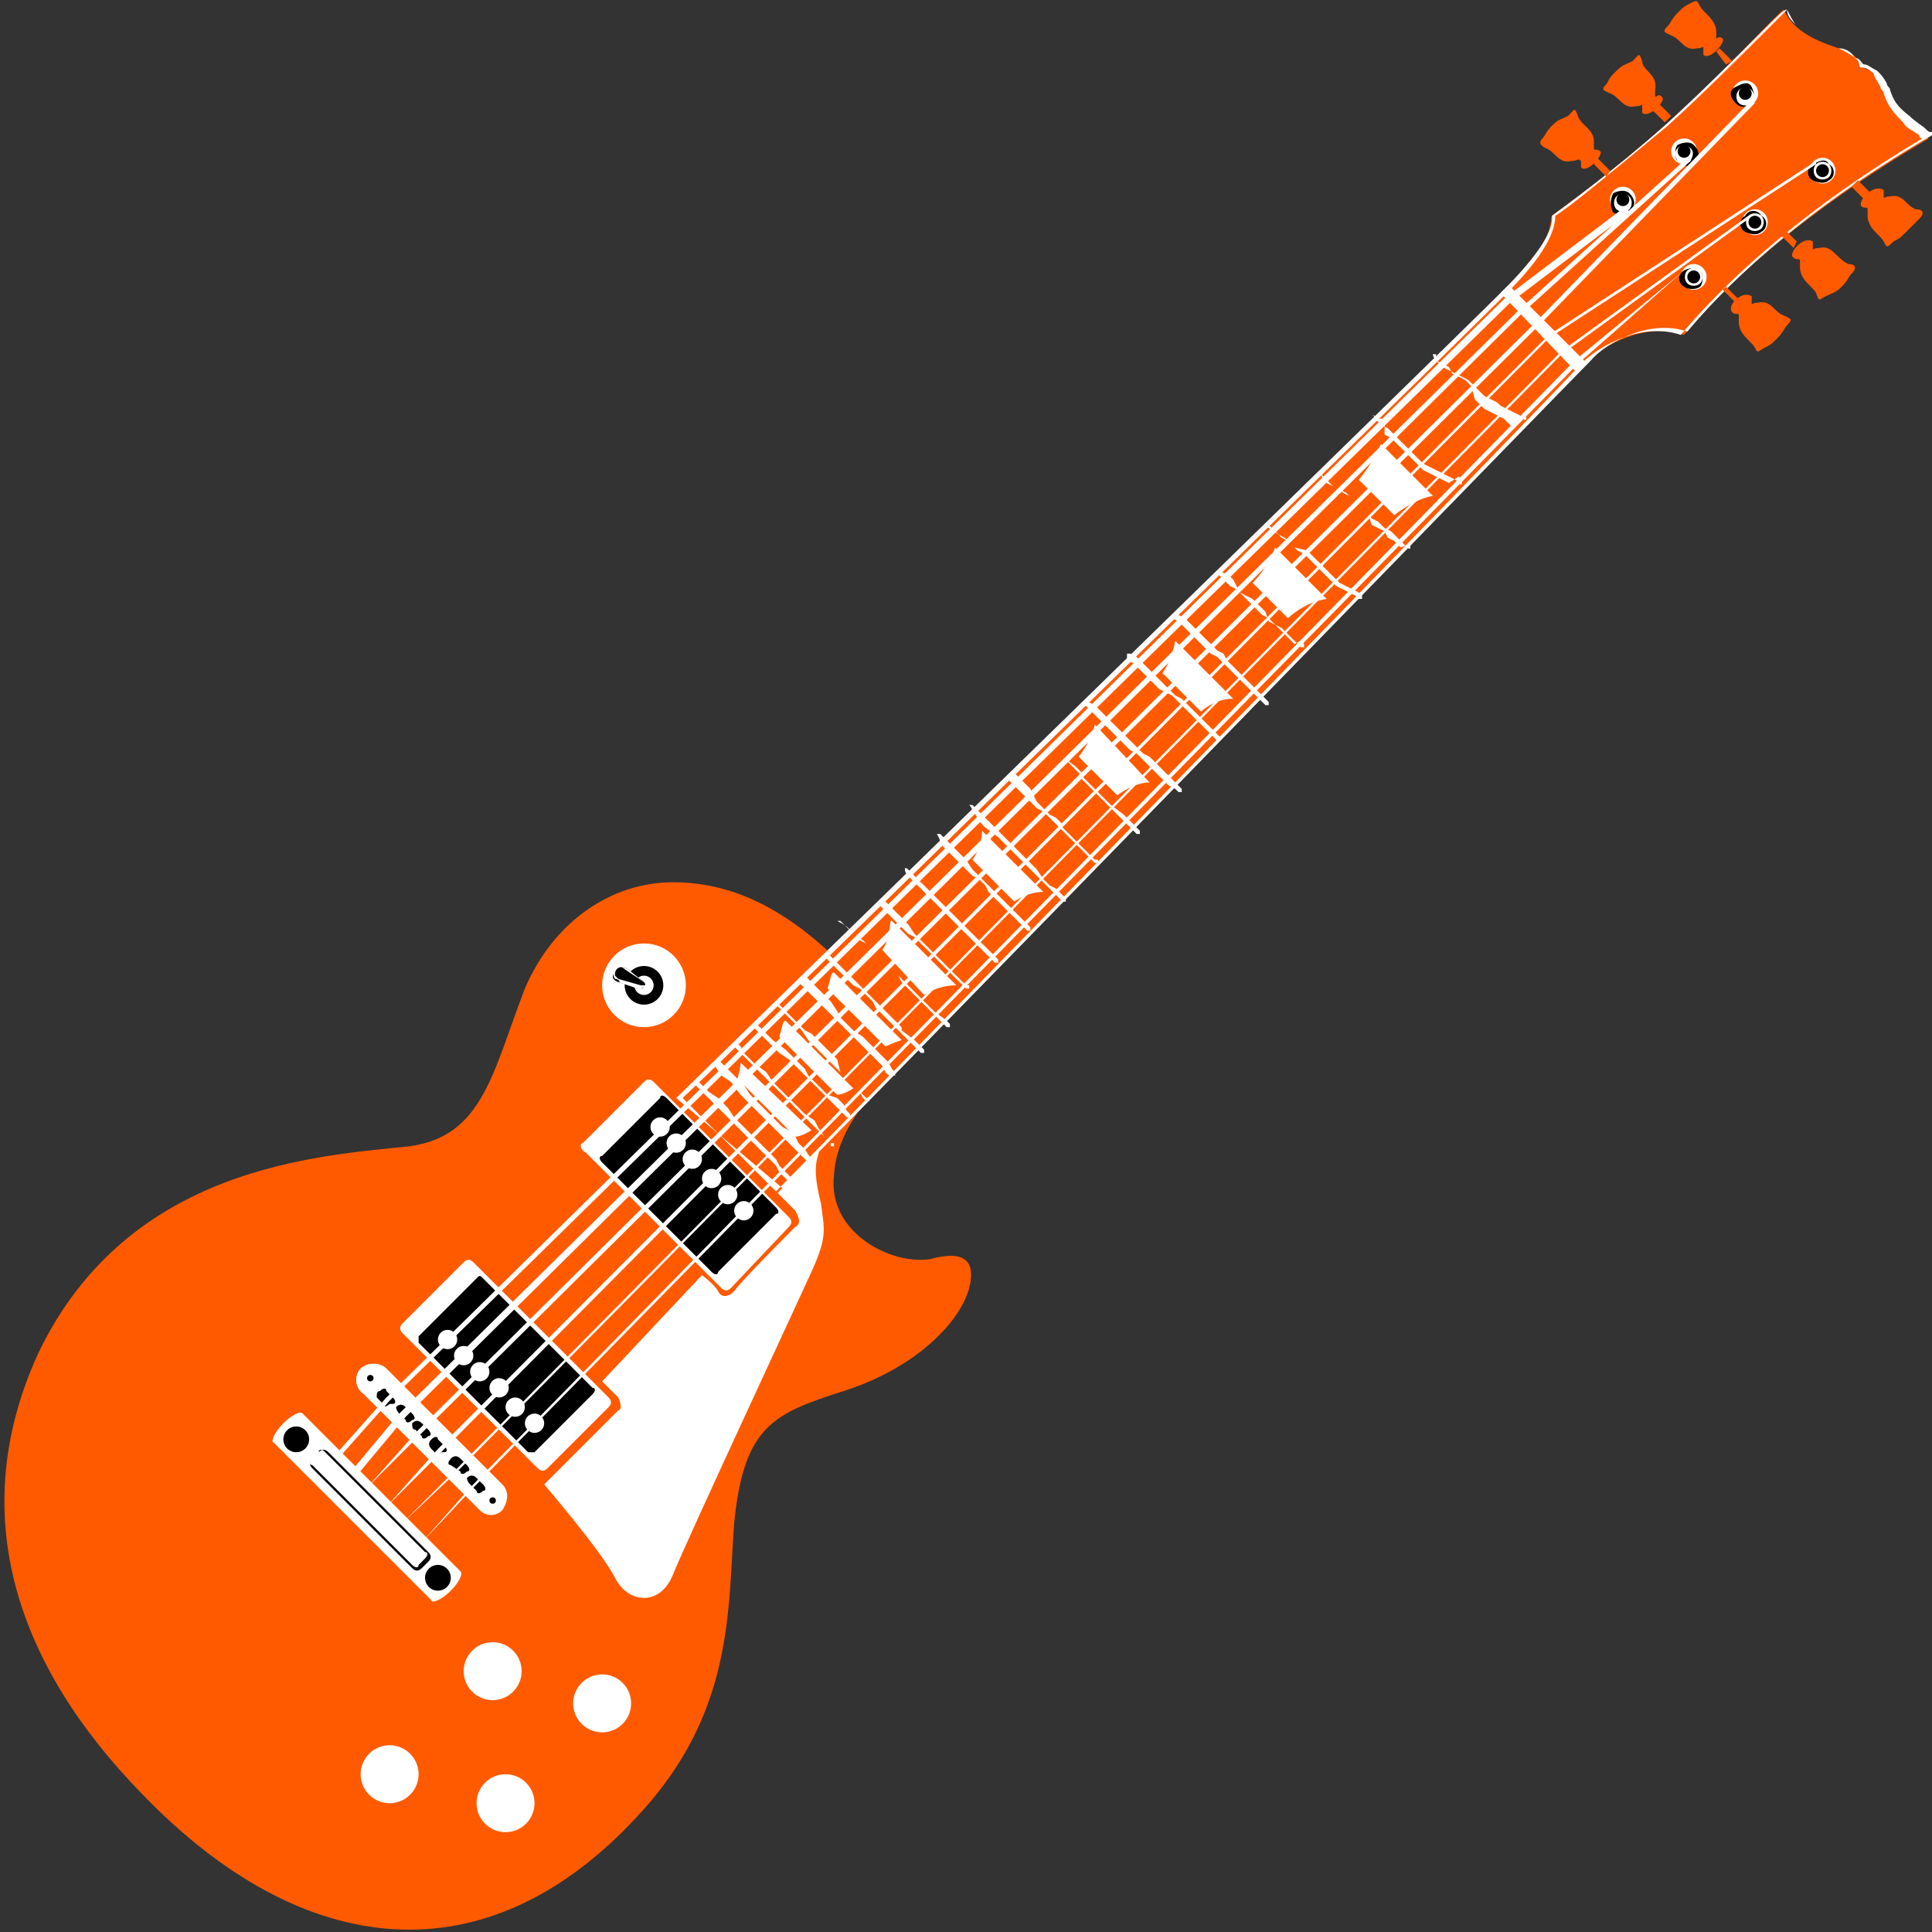 <svg enable-background="new 0 0 60 60" height="60" viewBox="0 0 60 60" width="60" xmlns="http://www.w3.org/2000/svg"><rect x="0" y="0" width="60" height="60" fill="#333333" stroke="none"/><path d="m27.1 31c-2.5-3-4.6-3.6-6.2-3.6-1.9 0-3.7 1.2-4.6 3.3-1 2.6-1.3 4.6-3.6 4.9-2.8.3-8.7.6-11.5 6.4-2.3 5-.7 9.7 3.2 13.7 5 5.2 10.7 5.8 15.4.7 3-3.2 2.8-6.4 3-9.1.3-3 1.2-3.4 3.4-4.1s3.6-2.1 3.9-3.2c.2-.8-.1-1.2-1.2-.9-1.2.2-3.2-.8-3-2.6.1-1.8 1.8-3.1 2.5-4 .8-.8-.3-1-.3-1z" fill="#ff5a00"/><path d="m8.8 44.2c.2-.2.5-.4.6-.3l4.9 4.9c.1.1-.1.4-.3.6-.3.3-.6.4-.6.3l-4.9-4.9c-.1 0 0-.3.3-.6zm2.4-1.7c.2-.2.6-.2.8 0l3.6 3.6c.2.2.2.5 0 .8-.2.2-.5.2-.7 0l-3.6-3.6c-.3-.2-.3-.6-.1-.8zm5.7 3.6s1.8 2.1 2.2 2.9 1.4.9 1.8-.1 3.8-8.3 4.3-9.4.4-1.3.3-2.1c-.2-.8-.2-1.2-.1-1.5s-.1 0-.1 0l-1.2 1.1s.5.5.6.6c.1.2.2.4 0 .5-.2.2-1.7 1.7-1.9 2-.2.2-.4.2-.5 0s-.5-.5-.5-.5l-3.1 3.3s.3.3.5.5c.1.2.1.4 0 .4-.1.1-2.3 2.3-2.3 2.3zm-4.4-5 1.9-1.9c.1-.1.2-.1.3 0l4.2 4.2c.1.1.1.2 0 .3l-1.9 1.9c-.1.1-.2.1-.3 0l-4.2-4.2c-.1-.1-.1-.2 0-.3z" fill="#fff"/><path d="m13 41.5 1.8-1.8c.1-.1.1-.1.2 0l3.4 3.4c.1 0 .1.1 0 .2l-1.8 1.8s-.1 0-.2 0l-3.4-3.4s0-.1 0-.2z"/><g fill="#fff"><circle cx="13.9" cy="41.6" r=".3"/><circle cx="14.4" cy="42.1" r=".3"/><circle cx="14.9" cy="42.6" r=".3"/><circle cx="15.5" cy="43.1" r=".3"/><circle cx="16" cy="43.7" r=".3"/><circle cx="16.6" cy="44.2" r=".3"/><path d="m18.1 35.5 1.9-1.9c.1-.1.2-.1.3 0l4.2 4.2c.1.1.1.2 0 .3l-1.8 1.9c-.1.1-.2.1-.3 0l-4.2-4.2c-.2-.1-.2-.3-.1-.3z"/></g><path d="m18.7 35.9 1.8-1.8c0-.1.1-.1.2 0l3.4 3.4c.1.1.1.2 0 .2l-1.8 1.8c0 .1-.1.1-.2 0l-3.4-3.4c-.1-.1-.1-.2 0-.2z"/><g fill="#fff"><circle cx="20.5" cy="35" r=".3"/><circle cx="21" cy="35.5" r=".3"/><circle cx="21.5" cy="36" r=".3"/><circle cx="22.1" cy="36.6" r=".3"/><circle cx="22.6" cy="37.1" r=".3"/><circle cx="23.1" cy="37.6" r=".3"/><circle cx="12.1" cy="55.1" r=".9"/><circle cx="15.3" cy="51.9" r=".9"/><circle cx="18.7" cy="52.9" r=".9"/><circle cx="15.7" cy="56" r=".9"/><circle cx="20" cy="30.6" r="1.3"/></g><circle cx="20" cy="30.6" r=".6"/><circle cx="20" cy="30.6" fill="#fff" r=".3"/><path d="m19.9 30.7-.7-.2s-.3-.1-.1-.3c.1-.3.4-.1.4-.1l.5.4s.1.1 0 .1c0 .1-.1.1-.1.1z"/><path d="m19.1 30.4s-.1-.1 0-.3c0-.1.1-.1.1-.1.1 0 .3.1.3.1l.5.4s.1.1 0 .1c0 .1-.1.1-.2.1l-.6-.2c.1 0 0-.1-.1-.1zm.9.1-.6-.4s-.1-.1-.2-.1-.1 0-.1.1v.2s.1.1.1.1l.7.2h.1c.1 0 .1 0 0-.1z" fill="#fff"/><path d="m11.8 43.2c.1-.1.2-.1.2 0l.2.2c.1.1.1.2 0 .2h-.1c-.1.1-.2.1-.2 0l-.2-.2c0-.1 0-.2.1-.2zm.5.5c.1-.1.2-.1.3 0l.2.2c.1.1.1.2 0 .2-.1.1-.2.1-.2 0l-.2-.2c-.1-.1-.1-.2-.1-.2zm.5.5c.1-.1.2-.1.3 0l.2.2c.1.1.1.2 0 .2-.1.1-.2.1-.2 0l-.2-.2c-.1 0-.1-.1-.1-.2zm.6.5c.1-.1.2-.1.2 0l.2.2c.1.1.1.2 0 .2h-.1c-.1.1-.2.1-.2 0l-.1-.1c-.1-.1-.1-.2 0-.3zm.6.6c.1-.1.2-.1.3 0l.2.2c.1.1.1.2 0 .2-.1.1-.2.1-.2 0l-.3-.2c-.1 0-.1-.1 0-.2zm.5.6c.1-.1.2-.1.3 0l.2.2c.1.1.1.2 0 .2-.1.1-.2.1-.2 0l-.2-.2c-.1-.1-.1-.2-.1-.2z"/><circle cx="11.5" cy="42.8" r=".1"/><circle cx="15.3" cy="46.6" r=".1"/><path d="m12.8 48.7-3.1-3.1c-.1-.1-.1-.2 0-.3l.2-.2c.1-.1.2-.1.3 0l3.1 3.1c.1.1.1.2 0 .3l-.2.2c-.1.1-.2.1-.3 0zm-2.7-3.6c-.1-.1-.2-.1-.2 0l-.2.2c-.1.1-.1.2 0 .2l3.1 3.1c.1.1.2.1.2 0l.2-.2c.1-.1.1-.2 0-.2z"/><circle cx="9.2" cy="44.7" r=".4"/><circle cx="13.6" cy="49" r=".4"/><path d="m21.1 34.1 3 3s24.5-25.2 25.1-25.8 1.9-1.3 3.1-.9c1.3-1.6 3.7-3.8 7.6-6.1 0 0-.4-.2-.7-.5-.5-.4-.5-.7-.7-1.1-.3-.6-.7-.6-.7-.6s-.1-.5-.7-.6c-.6-.2-1.4-.5-1.7-1.2-.1 0-2 2.1-3.7 3.6s-3.1 2.5-3.5 2.8c-.1.1.2.7-1.5 2.4-1.7 1.6-25.6 25-25.6 25z" fill="#ff5a00"/><path d="m21 34.1c.3-.3 24-23.4 25.7-25.1 1.4-1.4 1.5-2 1.5-2.2 0-.1 0-.1 0-.1.4-.3 1.8-1.3 3.5-2.8 1.1-1 2.3-2.2 3-2.9.6-.6.7-.7.8-.7.1.2.2.4.3.5.4.4.9.6 1.3.7.2 0 .4.1.5.3.2 0 .2.2.3.2s.2.1.4.2c.1.1.2.2.3.4 0 .1.1.1.1.2.1.3.2.5.6.8.2.2.4.3.5.4s.1.1.2.1v.1c-4.3 2.5-6.6 4.9-7.6 6.1-1.1-.4-2.5.3-3 .9-.6.6-24.8 25.5-25.1 25.7zm27.3-27.4c0 .3-.1 1-1.5 2.4-1.7 1.7-24.5 24-25.6 25l2.9 2.9c1.1-1.1 24.5-25.1 25-25.7.6-.6 1.9-1.3 3.1-.9 1-1.2 3.3-3.6 7.5-6.1 0 0-.1 0-.1-.1-.1-.1-.4-.2-.5-.4-.4-.4-.5-.6-.6-.9 0-.1-.1-.1-.1-.2-.1-.2-.2-.3-.2-.4-.2-.2-.3-.2-.4-.2s0-.2-.2-.3c-.1-.1-.3-.2-.5-.3-.4-.1-.9-.3-1.3-.7-.2-.2-.3-.3-.3-.5-.1.1-.4.4-.7.7-.7.7-1.9 1.9-3 2.9-1.7 1.4-3 2.5-3.5 2.8z" fill="#fff"/><path d="m55.7 8c.1.1.2 0 .2.1v.2c0 .4.4.6.5.8.1.3.1.2.3.1s.3-.1.5-.3.2-.3.3-.4c.2-.2.1-.3-.1-.3-.4-.2-.5-.6-.9-.5-.2 0-.2.1-.2 0 0 0 0-.1 0-.2-.3-.2-.8.4-.6.5zm-.4-.7.4.4.1-.2-.4-.4zm-1.5 2.4c.1.1.2 0 .2.1v.2c0 .4.4.6.5.8s.1.1.3 0 .2-.1.4-.3.2-.3.3-.4c.2-.2.1-.2-.1-.3-.3-.1-.4-.5-.8-.4-.2 0-.2.1-.2 0 0 0 0-.1 0-.2-.3-.2-.8.3-.6.5zm-.3-.7.4.4.1-.1-.4-.4zm4.3-2.6c.1.1.2 0 .2.1v.2c0 .4.4.6.5.8s.1.2.3 0c.2-.1.2-.1.4-.3l.4-.4c.2-.2.1-.3-.1-.3-.3-.1-.4-.5-.8-.4-.2 0-.2.1-.2 0 0 0 0-.1 0-.2-.3-.2-.8.3-.7.5zm-.3-.6.4.4.2-.2-.4-.4zm-5.9-2.8c-.1-.1-.1 0-.2 0 0 0 0-.1 0-.2.1-.5-.4-.6-.4-.9-.1-.3-.1-.2-.3 0-.2.1-.3.1-.5.3s-.2.2-.3.4c-.2.2-.1.2.1.3.3.1.4.5.8.4.2 0 .2-.1.2 0v.2c.2.2.8-.4.6-.5zm.3.6-.4-.4-.2.2.4.4zm1.6-2.4c-.1-.1-.2 0-.2 0s0-.1 0-.2c0-.4-.4-.6-.5-.8s-.1-.2-.3-.1-.2.1-.4.3-.2.3-.3.4c-.2.2-.1.2.1.3.3.1.4.5.8.4.2 0 .2-.1.2 0v.2c.2.2.7-.4.6-.5zm.3.7-.4-.4-.1.1.3.4zm-4.1 2.8c-.1-.1-.2 0-.2-.1 0 0 0-.1 0-.2 0-.4-.4-.5-.5-.8s-.1-.2-.3 0c-.2.1-.3.1-.5.3s-.2.3-.3.4-.1.2.1.3c.3.1.4.5.8.4.2 0 .2-.1.3 0v.2c.2.2.7-.4.6-.5zm.3.6-.4-.4-.1.2.4.4z" fill="#ff5a00"/><path d="m46.6 9.1.2-.2h.1l2.3 2.3v.1l-.2.2s0 0-.1 0zm-2 2.1.2.2.2.1.2.1.2.1.2.1.2.2.2.2.1.1.2.1.2.1.1.1.2.1.2.1.2.1.1.1s.1.1.1 0v-.1l-.4.4-.2-.2-.1-.1-.2-.1-.2-.1-.2-.1-.2-.2-.1-.1-.1-.4-.2-.2-.2-.1-.2-.1-.1-.2-.2-.1-.2-.1v-.2h-.1s0 .1.1.2zm-1.9 1.8.2.2.2.1.1.1.2.2.3.3.3.3.2.2.2.1.2.1.2.1.2.1.2.1.1.1s.1.1.1 0v-.1l-.1-.1-.3.2-.2-.1-.2-.1-.2-.1-.2-.1-.2-.2-.3-.3-.3-.3-.2-.2-.2-.1v-.4l-.1-.1h-.2c0-.1 0-.1-.1-.1.1 0 .1.1.1.1zm-1.7 1.7.1.1.1.1.2.2.2.1.1.1.2.1.2.2.3.3.2.2.2.1.2.2.2.1.2.2.2.2.1.1s.1.1.1 0v-.1l-.3.1-.2-.2-.2-.1-.1-.2-.2-.1-.2-.1-.1-.3-.3-.3-.2-.2-.2-.2-.2-.1-.2-.1-.2-.1-.1-.1-.1-.2c-.1 0-.1.1 0 0zm-1.6 1.7.3.2.2.1.2.2.2.2.2.1.2.2.3.3.3.3.2.2.2.1.2.1.2.1.1.1h.1v-.1l-.1-.1-.2-.1-.2-.1-.2-.1-.2-.2-.3-.3-.3-.3-.2-.2-.4-.1-.2-.2-.2-.1-.2-.2-.2-.2v.1c0-.1 0-.1 0-.1-.1 0-.1 0 0 .1zm-1.6 1.4.1.1.1.1.1.1.1.1.2.1.2.2.1.1.2.2.2.2.1.1.2.1.2.2.2.1.1.1.1.1.1.1.1.1.1.1.1.1h.1v-.1l-.1-.1-.2.1-.1-.1-.1-.1-.1-.1-.2-.2-.1-.1-.2-.1-.1-.3-.2-.2-.2-.2-.2-.1-.2-.1-.1-.2-.1-.2-.1-.1-.1-.1h-.1c-.1-.1-.1-.1-.2 0zm-1.4 1.4.2.1.3.3.3.3.2.2.2.2.2.1.2.2.2.2.2.2.2.2.2.2.2.2.2.2.1.1h.1v-.1l-.1-.1-.2-.2-.2-.2-.2-.2-.2-.2-.2-.2-.2-.2-.1-.2-.2-.1-.2-.2-.2-.2-.3-.3-.3-.3-.2-.1h-.1s-.2.1-.1.1zm-1.4 1.3.2.1.3.3.3.3.2.2.2.1.2.1.2.2.2.2.2.2.2.2.2.2.2.2.1.1.1.1h.1v-.1l-.1-.1-.1-.1-.2-.2-.2-.2-.2-.2-.2-.2-.2-.2-.2-.1-.2-.2-.2-.2-.2-.2-.3-.3-.3-.3-.2-.1h-.1zm-1.3 1.4.2.2.3.3.3.3.2.2.2.2.2.2.2.1.2.2.2.2.2.2.2.2.2.2.2.1.1.1h.1s0-.1 0-.1l-.1-.1-.1-.1-.2-.2-.2-.2-.2-.2-.2-.2-.2-.1-.2-.2-.3-.3-.2-.2-.2-.2-.3-.3-.3-.3-.2-.1h-.1zm-1.2 1.1.2.2.3.3.3.3.2.2.1.2.2.2.2.2.2.2.2.2.2.2.2.2.2.2.2.2.1.1h.1v-.1l-.1-.1-.2-.2-.2-.2-.4-.3-.2-.2-.2-.2-.1-.1-.2-.2-.2-.2v-.1l-.2-.2-.4-.3-.3-.3-.2-.2c0-.1 0-.1 0 0-.1 0-.1 0 0 0zm-1.2 1.2.2.2.2.2.3.3.2.2.2.1.2.2.2.2.2.2.2.2.2.2.2.2.2.2.1.1.1.1h.1v-.1h-.1l-.1-.1-.1-.1-.2-.2-.2-.2-.2-.2-.2-.2v-.1l-.2-.2-.2-.1-.2-.2-.2-.2-.2-.4-.2-.2-.2-.2-.1-.1h-.1c-.1 0-.1.1-.1.2zm-1.1 1 .1.1.1.2.2.2.4.3.2.2.2.2.2.2.2.2.2.2.2.2.2.2.2.2.1.1.1.1.1.1.1.1h.1v-.1l-.1-.1-.1-.1-.1-.1-.2-.1-.2-.2-.2-.3-.2-.2-.2-.2-.2-.2-.2-.2-.2-.2-.2-.2-.3-.3-.2-.2-.2-.2-.1-.1h-.1c.1.1.1.2.1.2zm-1 1 .2.2.2.2.4.4.2.2.2.1.2.2.1.2.2.2.2.2.2.2.2.2.1.1.1.1.1.1.1.1h.1v-.1l-.1-.1-.1-.1-.1-.1-.1-.1-.2-.2-.2-.2-.2-.2-.2-.2-.2-.2-.2-.2-.2-.2-.2-.3-.3-.3-.2-.2-.2-.2-.1-.1h-.1c.1.2.1.2.1.3zm-1 1 .2.2.2.2.3.3.2.2.2.2.2.2.2.2.2.2.2.2.2.2.2.2.1.1.1.1.1.1.1.1h.1v-.1l-.1-.1-.1-.1-.1-.1-.1-.1-.2-.2-.2-.2-.2-.2-.2-.2-.2-.2-.2-.2-.2-.2-.2-.2-.3-.3-.2-.2-.2-.2-.1-.1s-.1-.1-.1 0 .1.2.1.2zm-.9.9.2.2.2.2.3.3.2.2.2.1.2.2.2.2.2.2.2.2.2.2.2.2.1.1.1.1.1.1.1.1h.1v-.1h-.1l-.1-.1-.1-.1-.1-.1-.2-.2-.2-.2-.2-.2-.1-.1-.2-.2-.2-.2-.2-.2-.2-.3-.3-.3-.2-.2-.2-.2h-.1-.1zm-.8.9.2.2.2.1.2.2.2.2.2.2.2.2.2.2.1.2.2.2.2.2.2.2.2.2.1.1.1.1.1.1.1.1.1.1.1.1h.1s0-.1 0-.1l-.1-.1-.4-.3-.1-.1-.1-.1-.1-.1-.1-.1-.2-.2-.2-.2-.2-.2-.2-.2-.2-.2-.2-.2-.2-.2-.2-.2-.2-.2-.2-.1-.2-.2-.2-.2-.1-.1h-.1c.4.2.4.3.5.4zm-.8.8.2.2.2.2.2.2.2.2.2.1.2.2.2.2.1.2.2.2.2.2.2.2.2.2.1.1.1.1.1.1.1.1.1.1.1.1h.1v-.1l-.1-.1-.1-.1-.1-.1-.4-.3v-.1l-.1-.1-.2-.2-.2-.2-.2-.2-.2-.2-.1-.1-.2-.2-.2-.2-.2-.2-.2-.2-.1-.1-.1-.1-.2-.2-.1-.1h-.1s0 .1.1.2zm-.9.7.2.2.3.3.3.3.2.2.2.2.2.2.2.2.2.2.2.2.2.2.2.2.2.2.1.2.1.1h.1.1s0-.1 0-.1l-.1-.1-.1-.2-.2-.2-.2-.2-.2-.2-.2-.2-.3-.2-.2-.2-.2-.2-.1-.2-.2-.3-.3-.3-.3-.3-.2-.2h-.1c-.1.1-.1.1-.1.2zm-.7.7.2.2.3.3.3.3.2.3.2.2.2.2.2.2.2.2.2.2.2.2.2.2.2.2.1.2.1.1h.1v-.1h-.1l-.1-.1-.1-.1-.2-.2-.2-.2-.2-.2-.1-.4-.2-.2-.2-.2-.2-.2-.2-.2-.2-.1-.3-.3-.3-.3-.2-.2h-.1c-.1-.1 0 0 0 0zm-.7.7.2.2.3.3.3.3.3.2.2.2.2.2.2.2.2.2.2.2.2.2.2.2.2.2.1.1.1.1h.1s0-.1 0-.1l-.1-.1-.1-.2-.2-.2-.3-.1-.2-.2-.2-.2-.2-.2-.1-.2-.2-.2-.2-.2-.2-.2-.4-.3-.3-.3-.2-.2s-.1 0-.1.1c0-.1 0 0 0 0zm-.6.6.1.1.2.2.3.3.3.3.3.3.2.2.2.2.2.2.2.2.2.2.2.2.2.2.1.1.1.1.1.1.1.1v.1h.1v-.1h-.1l-.1-.1-.1-.1-.2-.3-.1-.2-.3-.2-.2-.2-.2-.2-.2-.2-.2-.2-.2-.2-.2-.3-.4-.3-.3-.3-.1-.2-.1-.1h-.1c-.1.1 0 .1 0 .1zm-.6.6.2.3.3.2.3.4.3.3.2.2.2.2.2.2.2.2.2.2.2.2.2.2.1.1.1.1.1.1.1.1h.1v-.1l-.2-.3-.1-.1-.1-.1-.1-.2-.2-.2-.2-.1-.2-.2-.2-.2-.2-.2-.2-.2-.2-.2-.2-.3-.3-.3-.3-.3-.2-.2-.1.1h-.1s0 .1.1.1zm-.6.6.1.1.2.2.2.2.3.3.3.3.2.2.2.2.2.2.2.2.2.2.2.2.2.2.1.2.1.1.1.1.1.1h.1v-.1l-.1-.1-.1-.1-.1-.1-.1-.1-.1-.2-.2-.2-.2-.2-.2-.2-.2-.2-.2-.2-.1-.1-.2-.2-.2-.3-.3-.3-.3-.2-.2-.2-.1-.1s-.1-.1-.1 0c-.1 0 0 .1 0 .1zm20.6-18.8 1.1 1.1s.6-.5 1.2-.6l-1.6-1.6c0-.1-.2.5-.7 1.1zm-3.3 3.2 1.1 1.1s.5-.5 1.2-.6l-1.6-1.6s-.2.6-.7 1.1zm-2.8 2.8 1.2 1.2s.4-.4 1-.4l-1.8-1.8s-.1.6-.4 1zm-2.6 2.6 1.2 1.2s.5-.4 1-.4l-1.7-1.8s-.1.5-.5 1zm-3.3 3.2 1.3 1.3s.4-.3.9-.3l-1.9-1.9s0 .5-.3.9zm-2.8 2.8 1.3 1.4s.4-.3 1-.3l-2-2c-.1-.1 0 .5-.3.9zm-1.7 1.2 1.8 1.8s.2-.1.5-.2l-2.1-2.1c-.1 0-.1.2-.2.5zm-1.5 1.5 1.8 1.8s.2 0 .5-.2l-2.1-2.1c-.1 0-.1.2-.2.5zm-1.3 1.3 1.8 1.8s.2 0 .5-.2l-2.2-2.1s0 .2-.1.5z" fill="#fff"/><circle cx="50.4" cy="6.2" fill="#fff" r=".4"/><path d="m50.1 6.6c-.1-.2-.1-.4 0-.6.2-.1.4-.1.5 0 .2.2.2.4 0 .6-.1.1-.3.1-.5 0zm.5-.5c-.1-.1-.3-.1-.4 0s-.1.3 0 .4.3.1.4 0 .1-.3 0-.4z"/><circle cx="50.4" cy="6.2" r=".2"/><path d="m12.4 54.4-.2.2-.1-.1z" fill="#fff"/><circle cx="52.3" cy="4.7" fill="#fff" r=".4"/><path d="m52.1 5c-.1-.1-.1-.4 0-.5.2-.1.4-.1.5 0 .2.2.2.4 0 .5-.1.2-.4.2-.5 0zm.4-.4c-.1-.1-.3-.1-.4 0s-.1.2 0 .4.3.1.4 0c.1-.2.1-.3 0-.4z"/><circle cx="52.3" cy="4.7" r=".2"/><circle cx="54.2" cy="2.9" fill="#fff" r=".4"/><path d="m53.9 3.2c-.2-.2-.2-.4 0-.5s.4-.2.5 0 .1.4 0 .5-.3.2-.5 0zm.5-.4c-.1-.1-.3-.1-.4 0s-.1.3 0 .4.3.1.4 0 .1-.3 0-.4z"/><circle cx="54.2" cy="2.9" r=".2"/><circle cx="56.6" cy="5.3" fill="#fff" r=".4"/><path d="m56.3 5.6c-.2-.1-.2-.4 0-.5s.4-.2.5 0c.2.1.2.4 0 .5-.1.1-.3.1-.5 0zm.5-.5c-.1-.1-.3-.1-.4 0s-.1.3 0 .4.3.1.4 0 .1-.3 0-.4z"/><circle cx="56.6" cy="5.3" r=".2"/><circle cx="54.5" cy="6.9" fill="#fff" r=".4"/><path d="m54.2 7.2c-.2-.1-.2-.4 0-.5.1-.2.4-.2.5 0 .2.1.2.4 0 .5-.1.1-.3.1-.5 0zm.5-.5c-.1-.1-.3-.1-.4 0s-.1.3 0 .4.3.1.4 0 .1-.3 0-.4z"/><circle cx="54.5" cy="6.9" r=".2"/><circle cx="52.6" cy="8.6" fill="#fff" r=".4"/><path d="m52.3 8.9c-.2-.1-.2-.4 0-.5s.4-.1.5 0 .1.4 0 .5-.4.1-.5 0zm.5-.5c-.1-.1-.3-.1-.4 0s-.1.3 0 .4.3.1.4 0 .1-.3 0-.4z"/><circle cx="52.6" cy="8.6" r=".2"/><path d="m10.4 45.2 1.6-1.8 34.8-34.2 3.7-2.8.1.2-3.7 2.8-34.8 34.1-1.6 1.8zm.5.5 1.5-1.8 34.8-34.3 5.2-4.7.1.1-5.2 4.7-34.7 34.3-1.5 1.8zm.5.5 1.6-1.8 34.7-34.4 6.7-6.9.1.1-6.7 6.9-34.7 34.4zm.6.6 1.6-1.8 34.5-34.6 8.3-5.4v.1l-8.3 5.4-34.4 34.6zm.5.5 1.6-1.6 34.4-34.8 5.8-4.2v.1l-5.8 4.2-34.3 34.7zm.6.6 1.5-1.7 34.3-35 3.4-2.8-3.3 2.9-34.3 34.9z" fill="#fff"/></svg>